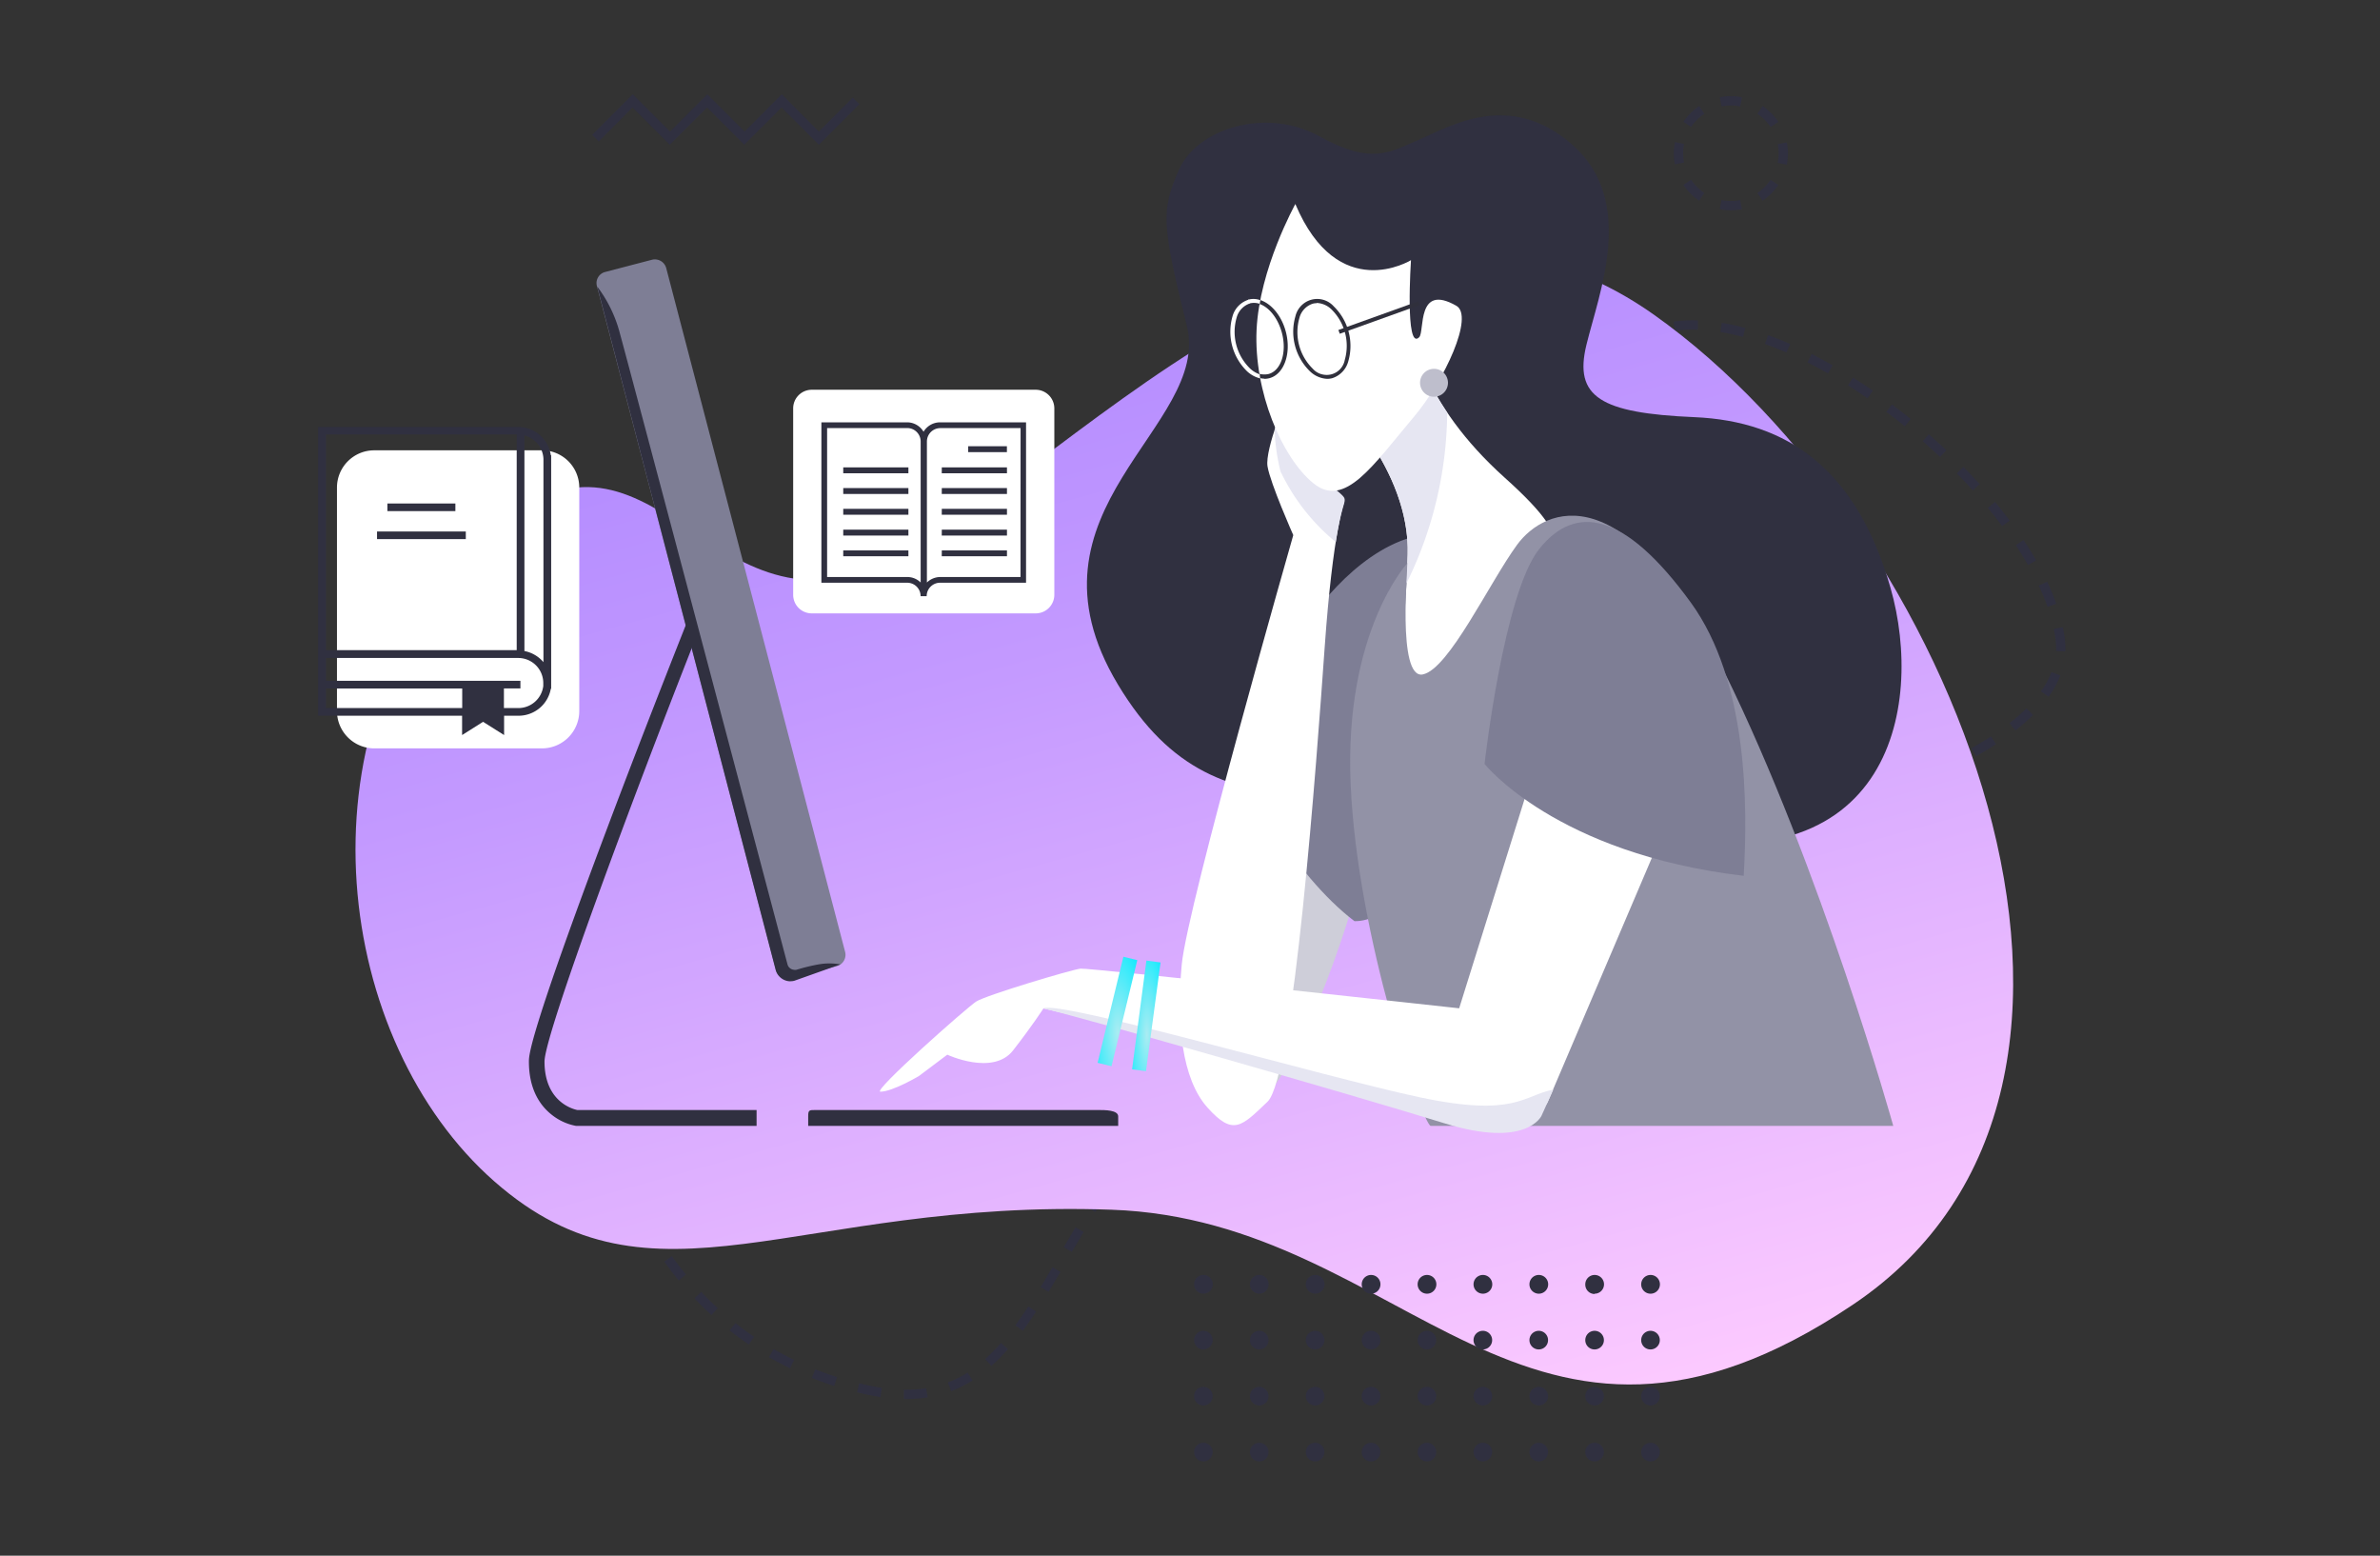 <svg xmlns="http://www.w3.org/2000/svg" xmlns:xlink="http://www.w3.org/1999/xlink" viewBox="0 0 404 264"><rect x="0" y="0" width="404" height="264" fill="#333333" stroke="none"/><defs><style>.cls-1{fill:none;}.cls-2{fill:#303040;}.cls-3{fill:url(#s2);}.cls-4{fill:#fff;}.cls-5{fill:#ceced9;}.cls-6{fill:#7e7e95;}.cls-7{fill:#9292a6;}.cls-8{fill:#e6e6f2;}.cls-9{fill:#30303c;}.cls-10{fill:url(#s3);}.cls-11{fill:url(#s1);}.cls-12{fill:#bebecc;}</style><linearGradient id="s2" x1="-102.51" y1="528" x2="-101.92" y2="526.54" gradientTransform="matrix(281.37, 0, 0, -191.99, 28938.64, 101340.29)" gradientUnits="userSpaceOnUse"><stop offset="0" stop-color="#9673ff"/><stop offset="0.5" stop-color="#c399ff"/><stop offset="1" stop-color="#fcf"/></linearGradient><radialGradient id="s3" cx="-87.24" cy="516.08" r="0.86" gradientTransform="matrix(6.72, 0, 0, -21.29, 775.99, 11162.69)" gradientUnits="userSpaceOnUse"><stop offset="0" stop-color="#aaecf2"/><stop offset="1" stop-color="#00eaff"/></radialGradient><radialGradient id="s1" cx="-81.25" cy="516.23" r="0.86" gradientTransform="matrix(4.83, 0, 0, -21.55, 587.12, 11300.52)" xlink:href="#s3"/></defs><path  class="cls-1" d="M0,0H404V264H0Z"/><path  class="cls-2" d="M284.08,54.57a24.8,24.8,0,0,1,4.13-.2l0,1.58a22.71,22.71,0,0,0-3.87.18Zm8.19.22a38.67,38.67,0,0,1,4,.87l-.41,1.52c-1.26-.34-2.54-.62-3.83-.84Zm-15.92,2.73a16,16,0,0,1,3.7-2l.55,1.48a14.07,14.07,0,0,0-3.34,1.77Zm23.78-.64c1.24.44,2.49.94,3.75,1.49l-.63,1.45c-1.23-.53-2.45-1-3.66-1.46Zm7.4,3.2c1.18.6,2.36,1.24,3.55,1.91l-.78,1.38c-1.17-.66-2.33-1.29-3.49-1.87Zm-35.49,2a17.27,17.27,0,0,1,1.25-1.7l1.21,1c-.4.5-.78,1-1.13,1.55l-.66-.42.66.42c-.36.56-.74,1.1-1.15,1.62l-1.24-1c.38-.49.74-1,1.07-1.51Zm42.5,2c1.13.7,2.25,1.44,3.37,2.21l-.9,1.3c-1.1-.76-2.2-1.48-3.31-2.18Zm-49,4.5a26.65,26.65,0,0,0,2.92-2.28l1.06,1.17a26.77,26.77,0,0,1-3.09,2.42Zm55.62.06c1.07.8,2.13,1.62,3.17,2.47l-1,1.23c-1-.84-2.07-1.65-3.13-2.44Zm-62.24,3.44c1.16-.48,2.3-1,3.41-1.59l.74,1.4q-1.74.9-3.54,1.65Zm-7.14,2.42c1.21-.34,2.42-.71,3.62-1.1l.5,1.5c-1.2.4-2.44.77-3.7,1.12Zm75.63-.8c1,.88,2,1.78,3,2.7l-1.08,1.15c-1-.91-1.94-1.79-2.94-2.67Zm-83,2.52c1.26-.25,2.5-.51,3.71-.8l.36,1.54c-1.24.29-2.49.56-3.77.81Zm-7.51,1.31c1.26-.19,2.52-.4,3.76-.61l.27,1.56-3.79.62Zm-7.57,1.08,3.79-.52.22,1.57-3.8.52Zm-4.7.62.91-.12.21,1.57-.92.12-2.87.37-.21-1.57,2.88-.37Zm108.66,0c.95,1,1.87,1.94,2.76,2.93l-1.17,1.06c-.88-1-1.79-1.94-2.72-2.89ZM214.15,80.64c1.27-.19,2.53-.37,3.8-.54l.22,1.56-3.79.54Zm-7.58,1.24c1.25-.23,2.51-.45,3.79-.66l.25,1.57c-1.26.2-2.52.42-3.75.64ZM199,83.48c1.24-.31,2.49-.59,3.76-.86l.33,1.55c-1.26.26-2.49.54-3.7.84Zm-7.4,2.18c1.19-.43,2.42-.82,3.68-1.18l.44,1.51c-1.23.36-2.43.75-3.6,1.16Zm147.05-.48c.85,1,1.68,2.09,2.49,3.17l-1.27.94c-.79-1.05-1.6-2.09-2.44-3.1ZM184.51,88.77c1.12-.61,2.29-1.17,3.51-1.7l.63,1.46c-1.18.5-2.31,1-3.39,1.63Zm-6.43,4.43a31.24,31.24,0,0,1,3.09-2.41l.89,1.3a29.23,29.23,0,0,0-2.93,2.29ZM343.5,91.65q1.15,1.72,2.13,3.45l-1.37.78q-1-1.66-2.07-3.36Zm-169.35,6c.37-.54.77-1.06,1.2-1.57l1.21,1c-.39.47-.76,1-1.12,1.47s-.8,1.11-1.22,1.64l-1.24-1c.41-.5.79-1,1.17-1.56ZM347.51,98.7a39.54,39.54,0,0,1,1.54,3.76l-1.49.52a36.29,36.29,0,0,0-1.48-3.6Zm-180,6a37.61,37.61,0,0,0,2.9-2.6l1.12,1.12a37,37,0,0,1-3,2.7Zm182.66,1.73c.14.68.25,1.36.34,2a14.76,14.76,0,0,1,.09,2.1l-1.58-.06a11.34,11.34,0,0,0-.08-1.84c-.08-.64-.19-1.27-.32-1.89ZM161,109c1.15-.64,2.26-1.33,3.35-2l.87,1.31c-1.11.75-2.26,1.45-3.44,2.11Zm-7.06,3.47c1.2-.52,2.4-1.07,3.58-1.65l.7,1.43c-1.2.58-2.42,1.14-3.65,1.67Zm-7.35,3c1.24-.47,2.47-.94,3.7-1.43l.58,1.47c-1.23.49-2.47,1-3.72,1.45Zm203.15-.85a16.15,16.15,0,0,1-2,3.63l-1.29-.92a14.61,14.61,0,0,0,1.78-3.27Zm-207.1,2.33.22-.09.55,1.49-.22.08-3.51,1.31-.56-1.48,3.52-1.31Zm-10.94,4.26c1.22-.52,2.46-1,3.7-1.52l.58,1.47q-1.84.74-3.66,1.5Zm213.41.12a33,33,0,0,1-3,2.64l-1-1.25a32.76,32.76,0,0,0,2.88-2.51Zm-220.65,3.35c1.17-.64,2.36-1.24,3.58-1.82l.68,1.43c-1.19.56-2.36,1.16-3.51,1.78Zm214.37,1.6c-1.07.7-2.2,1.39-3.4,2.07l-.78-1.37c1.17-.67,2.27-1.34,3.32-2ZM117.65,129c1.08-.81,2.18-1.58,3.33-2.3l.84,1.34c-1.1.7-2.18,1.44-3.22,2.22Zm214.29,1.23c-1.17.6-2.36,1.18-3.56,1.74l-.67-1.43c1.18-.55,2.35-1.12,3.51-1.72Zm-220.25,4.23a38.72,38.72,0,0,1,2.85-2.88l1.06,1.17c-.95.87-1.87,1.79-2.74,2.76Zm213.09-.87c-1.19.52-2.41,1-3.65,1.54l-.6-1.47c1.23-.5,2.44-1,3.62-1.52Zm-7.31,3c-1.21.46-2.43.93-3.68,1.39l-.55-1.49,3.67-1.38ZM107,141a39.79,39.79,0,0,1,2.19-3.43l1.28.92a39,39,0,0,0-2.1,3.29Zm203.12-1.74-3.73,1.3-.51-1.5,3.71-1.29Zm-7.45,2.56-3.74,1.23-.49-1.5,3.73-1.23Zm-7.49,2.44-3.76,1.19L290.9,144l3.74-1.19ZM103.7,148.43a40.07,40.07,0,0,1,1.44-3.78l1.45.63c-.51,1.16-1,2.37-1.4,3.64Zm183.92-1.78-3.76,1.17-.47-1.51,3.76-1.16Zm-8.57,2.66-2.7.84-.47-1.51,2.72-.84,1-.32.47,1.51Zm-6.46,2-3.75,1.17-.47-1.51,3.76-1.17Zm-7.5,2.36-3.74,1.19-.49-1.51,3.76-1.2Zm-162.93.65c.14-.68.28-1.35.44-2l1.53.37c-.15.63-.29,1.28-.42,1.94s-.26,1.3-.37,2l-1.56-.29c.12-.66.24-1.31.37-2Zm155.46,1.75c-1.25.41-2.5.82-3.73,1.24l-.5-1.5,3.74-1.25Zm-7.45,2.5-3.7,1.29-.53-1.49,3.71-1.3Zm-7.39,2.63-3.68,1.38-.57-1.47,3.7-1.4Zm-142.09,3.06c.13-1.32.28-2.65.46-4l1.57.22c-.18,1.32-.33,2.62-.46,3.92ZM235.45,164c-1.22.49-2.42,1-3.6,1.49l-.63-1.45c1.2-.51,2.41-1,3.64-1.51Zm-7.2,3.06c-1.21.55-2.39,1.11-3.55,1.67l-.69-1.42c1.17-.57,2.37-1.13,3.59-1.68Zm-128,5.2c0-1.32,0-2.66.11-4l1.58.08c-.06,1.31-.1,2.63-.1,3.94Zm120.93-1.75c-.58.3-1.14.61-1.69.91s-1.15.65-1.71,1l-.8-1.37,1.74-1c.57-.32,1.14-.63,1.72-.93Zm-6.69,3.92c-1.1.72-2.17,1.45-3.2,2.2l-.93-1.28c1-.76,2.14-1.51,3.26-2.24Zm-113.88,5.87c-.12-1.33-.21-2.66-.27-4l1.58-.07c.06,1.33.14,2.65.27,3.94ZM208.25,179c-1,.81-2,1.65-3,2.5l-1-1.18c1-.86,2-1.71,3-2.55Zm-5.81,5.14c-.93.92-1.84,1.85-2.71,2.78l-1.16-1.08c.89-1,1.81-1.89,2.77-2.83ZM101.8,188.28c-.26-1.3-.48-2.62-.68-4l1.57-.22c.19,1.31.41,2.61.66,3.89Zm95.34,1.54c-.85,1-1.67,2-2.46,3l-1.25-1c.82-1,1.65-2.06,2.5-3.06Zm-93.34,6.26c-.4-1.26-.77-2.55-1.1-3.87l1.53-.39c.33,1.28.69,2.55,1.08,3.79Zm88.53-.14c-.77,1.07-1.51,2.13-2.24,3.19l-1.31-.88c.73-1.08,1.49-2.16,2.27-3.24Zm-85.64,7.67c-.55-1.22-1.07-2.46-1.55-3.72l1.47-.57c.48,1.24,1,2.45,1.52,3.64ZM188,202.39c-.71,1.11-1.39,2.22-2.06,3.32l-1.35-.82c.67-1.11,1.37-2.22,2.08-3.35Zm-77.47,8.34c-.71-1.14-1.38-2.31-2-3.5l1.4-.75c.62,1.17,1.27,2.3,2,3.41Zm73.41-1.66c-.67,1.14-1.33,2.27-2,3.38l-1.37-.8,2-3.39Zm-68.72,8.22c-.86-1-1.67-2.1-2.46-3.2l1.29-.92c.76,1.07,1.56,2.11,2.39,3.12ZM180,215.84c-.67,1.14-1.34,2.27-2,3.39l-1.35-.82c.66-1.09,1.33-2.21,2-3.36Zm-59.23,7.32c-1-.91-2-1.86-2.88-2.84l1.15-1.09c.9,1,1.83,1.87,2.8,2.76Zm55.11-.59c-.72,1.11-1.47,2.2-2.25,3.26l-1.28-.93c.75-1,1.48-2.08,2.21-3.19Zm-48.77,5.59c-1.12-.76-2.21-1.55-3.26-2.39l1-1.24c1,.81,2.08,1.59,3.16,2.32Zm44,.78a33.11,33.11,0,0,1-2.82,2.86l-1.06-1.18a31.39,31.39,0,0,0,2.69-2.72Zm-37,3.26c-1.22-.59-2.41-1.22-3.58-1.89l.79-1.37c1.14.65,2.29,1.26,3.47,1.83Zm7.5,3c-1.29-.41-2.56-.87-3.8-1.36l.58-1.47c1.21.48,2.45.92,3.7,1.32Zm23.48-.94a20,20,0,0,1-3.64,1.82l-.55-1.48a18.78,18.78,0,0,0,3.36-1.67Zm-17.61,2.47q-1-.21-2-.45l.37-1.53c.64.15,1.28.3,1.93.43s1.29.25,1.91.34l-.23,1.56c-.65-.1-1.32-.22-2-.36Zm10,.4a24,24,0,0,1-4.06.29l0-1.59a20.84,20.84,0,0,0,3.78-.26Z"/><path  class="cls-3" d="M280.77,53.42c-50.2-35.54-101.77,29.91-132,42.73s-39.24-33.72-69-2.5-22.89,83.07,4.14,106.83,51.12,2.92,104.78,4.81c50.4,1.77,70.06,53.51,125.81,16.13S331,89,280.77,53.42Z"/><path  class="cls-4" d="M92,76.42H63.53a6.32,6.32,0,0,0-6.33,6.32h0v38A6.34,6.34,0,0,0,63.52,127H92a6.34,6.34,0,0,0,6.33-6.33h0V82.75A6.32,6.32,0,0,0,92,76.42Z"/><path  class="cls-2" d="M82,122.49l-3.56,2.25v-3.28H54v-49H88a5.59,5.59,0,0,1,5.5,4.8h.06v38.69l0,.93h-.06A5.56,5.56,0,0,1,88,121.46H85.57v3.28Zm6-2.33a4.27,4.27,0,0,0,4.22-3.74l0-.33c0-.06,0-.12,0-.18A4.25,4.25,0,0,0,88,111.66H55.34v3.87h33v1.3h-2.8v3.32Zm-32.66,0H78.46v-3.32H55.34Zm36.91-7.83V77.89a4.3,4.3,0,0,0-3.23-4v36.59a5.62,5.62,0,0,1,3.23,1.89Zm-36.91-2H87.71V73.73H55.34ZM64,91.49v-1.3H79.07v1.3Zm1.76-4.75v-1.3H77.3v1.3Z"/><path  class="cls-5" d="M230.21,151.51S220,187.94,209.83,189.4s4.36-53.92,5.82-59.27,14.56,21.38,14.56,21.38Z"/><path  class="cls-2" d="M201.46,55.27c-4.29-17.22-4.38-19.63-1.3-26.53S214.9,18.11,224,23.15s12.18,2.52,17,.5,15.25-8.57,26,1,4.44,25.05,2.29,33.88,2.38,11.58,18.3,12.26,27.58,8.91,33.33,29,.16,52.68-45,41-68.23,5.18-86.15-24.62S205.75,72.48,201.46,55.27Z"/><path  class="cls-6" d="M247.44,90.9C236.58,88.47,227,98.71,223,104.21s-12.35,27.38-12.35,27.38,8.7,16.74,19.27,24.73c10.48.24,24.8-26.9,24.8-26.9S258.31,93.33,247.44,90.9Z"/><path  class="cls-4" d="M218.56,67s-3.88,9.24-3.4,12.15,4.37,11.66,4.37,11.66-18,62.93-18.93,72.86,0,19.42,4.37,24.29,5.77,3.21,10.19-1,8.33-57.73,9.71-77.24,3.32-24.58,3.32-24.58-4.78-4.57-6.72-5.54S219.05,68.44,218.56,67Z"/><path  class="cls-4" d="M224.87,66c1.46,1,14.56,13.6,14.08,28.18s-1.45,14.57-1,19.43-1.46,19.91,9.71,28.17c3.14,2.33,7.76-24.29,12.13-37.89,3.27-10.18,9.71-10.2-4.37-22.83S239,56.29,238,50,224.87,66,224.87,66Z"/><path  class="cls-7" d="M292.63,113.86c16.61,33.65,28.75,77.21,28.75,77.21H242.83c-1.56-.92-12.43-31.92-13.56-58S239,95.45,239,95.45s-1.91,19.9,2.52,19,11.3-15.57,16-22S276,80.2,292.63,113.86Z"/><path  class="cls-4" d="M287.37,129.23,262.73,187s-2.42,5.83-16.5,1.45c-16.56-5.14-69.11-17.32-69.11-17.32s-1.75,2.75-5.15,7.12-11.17.73-11.17.73L156,182.59s-4.48,2.67-6.55,2.67c-1.46,0,14.61-14.23,16.26-15.3s16.2-5.42,17.71-5.58,64.27,6.73,64.27,6.73l16.59-53.06Z"/><path  class="cls-6" d="M131.71,164.61a1.93,1.93,0,0,0,.9,1.19,1.76,1.76,0,0,0,.71.24,2,2,0,0,0,.76,0l8-2.09a2,2,0,0,0,1.39-2.37L113.08,45.46a2,2,0,0,0-2.37-1.39l-8,2.09a1.94,1.94,0,0,0-1.39,2.37h0Z"/><path  class="cls-2" d="M134.18,166.51a2.2,2.2,0,0,0,.67-.08l7.8-2.77a10.51,10.51,0,0,0-3.71,0,32.18,32.18,0,0,0-3.73.91,1.35,1.35,0,0,1-.49,0,1.31,1.31,0,0,1-.47-.16,1.46,1.46,0,0,1-.37-.33,1.24,1.24,0,0,1-.21-.45s-27-101.86-28.43-107a22.57,22.57,0,0,0-3.86-8l30.27,115.9a2.62,2.62,0,0,0,2.53,2Z"/><path  class="cls-2" d="M97.79,191.07h30.64v-2.7H98c-.71-.14-5.57-1.38-5.57-8.22,0-4.59,14.95-44.71,25.58-71.65L117,104.6c-.07.17-7.29,18.29-13.85,35.73-13.37,35.5-13.37,38.75-13.37,39.82,0,5,2.13,7.67,3.92,9.06a9.33,9.33,0,0,0,4,1.84Z"/><path  class="cls-2" d="M137.19,191.07v-1.62c0-1.07.15-1.08,1.22-1.08h48.05c1.07,0,3.35,0,3.35,1.08v1.62Z"/><path  class="cls-8" d="M238,50a46.67,46.67,0,0,0,7.66,20A66.61,66.61,0,0,1,238.74,99c.08-1.41.15-3,.2-4.84C239.43,79.62,226.33,67,224.87,66c0,0,12.13-22.35,13.11-16Z"/><path  class="cls-8" d="M216.37,72.91q1-3,2.2-5.93c.48,1.46,1,11.66,2.91,12.63s6.4,4.08,6.71,4.9-.45,1.09-1.44,7.48a34.88,34.88,0,0,1-9.39-12,34.32,34.32,0,0,1-1-7.12Z"/><path  class="cls-4" d="M213.3,56c-.47,10.45,4.29,21.64,9.63,26s10.1-3,17-11.17c5.34-6.31,10.32-17.21,7.28-18.94-6.8-3.89-5.34,4.37-6.31,5.34-2.43,2.43-1.39-13.08-1.39-13.08s-12.37,7.65-19.63-9.53C219.88,34.66,213.78,45.57,213.3,56Z"/><path  class="cls-9" d="M214.61,64.29a3.56,3.56,0,0,0,.86-.11c2.5-.66,3.76-4.2,2.8-7.87s-3.8-6.13-6.31-5.47a4.13,4.13,0,0,0-2.73,2.86A9.36,9.36,0,0,0,211.68,63a4.5,4.5,0,0,0,2.94,1.26ZM212.8,51.41c2,0,4,2.1,4.8,5.07.88,3.32-.16,6.47-2.31,7a3.47,3.47,0,0,1-3.17-1,8.75,8.75,0,0,1-2.27-8.6,3.47,3.47,0,0,1,2.26-2.43,2.72,2.72,0,0,1,.69-.09Zm12.49,12.88a3.48,3.48,0,0,0,.85-.11,4.12,4.12,0,0,0,2.73-2.87A9.37,9.37,0,0,0,226.41,52a3.77,3.77,0,0,0-5.33-.31,3.84,3.84,0,0,0-1.19,2A9.38,9.38,0,0,0,222.35,63,4.52,4.52,0,0,0,225.29,64.29Zm-1.81-12.88A3.81,3.81,0,0,1,226,52.49a8.68,8.68,0,0,1,2.27,8.6,3.11,3.11,0,0,1-3.64,2.48,3.06,3.06,0,0,1-1.79-1,8.7,8.7,0,0,1-2.27-8.61,3.44,3.44,0,0,1,2.26-2.42,2.59,2.59,0,0,1,.68-.09Z"/><path  class="cls-4" d="M213.91,64.21A4.92,4.92,0,0,1,211.68,63a9.37,9.37,0,0,1-2.46-9.33A4.09,4.09,0,0,1,212,50.84l.18.65a3.49,3.49,0,0,0-2.27,2.43,8.68,8.68,0,0,0,2.27,8.6,4.45,4.45,0,0,0,1.65,1Z"/><path  class="cls-9" d="M227.19,56l.23.64L241,51.76l-.23-.64Z"/><path  class="cls-8" d="M263.67,184.91l-2,4.43s-2.48,5.63-16.55,1.26c-15.47-4.8-61.95-18.08-68-19.47,2.8-1.44,47.56,11.61,63.82,15.07s17.68-.33,22.71-1.29Z"/><path id="Path_1471-2" class="cls-10" d="M188.68,180.94l4.37-18-2.36-.58-4.37,18Z"/><path id="Path_1472-2" class="cls-11" d="M194.53,181.78,197,163.33l-2.4-.32-2.43,18.46Z"/><path  class="cls-6" d="M252,129.63s3.26-29,9.31-36.51,14.31-6.51,25.68,9.1c9.81,13.47,9.68,34.73,9,46.41-31.95-3.77-44-19-44-19Z"/><path  class="cls-12" d="M243.43,67.33A2.37,2.37,0,1,0,241.05,65,2.37,2.37,0,0,0,243.43,67.33Z"/><path  class="cls-4" d="M212.13,51.49a3,3,0,0,1,1.7.07c.13-.63.1-.62.1-.62a3.38,3.38,0,0,0-2-.1C211.65,51.06,212.13,51.49,212.13,51.49Z"/><path  class="cls-2" d="M204.27,219.54a1.59,1.59,0,1,0-1.58-1.59,1.59,1.59,0,0,0,1.58,1.59Z"/><path  class="cls-2" d="M213.76,219.54a1.59,1.59,0,1,0-1.59-1.59,1.59,1.59,0,0,0,1.59,1.59Z"/><path  class="cls-2" d="M223.24,219.54a1.59,1.59,0,1,0-1.58-1.59,1.58,1.58,0,0,0,1.58,1.59Z"/><path  class="cls-2" d="M232.73,219.54a1.59,1.59,0,1,0-1.58-1.59,1.59,1.59,0,0,0,1.58,1.59Z"/><path  class="cls-2" d="M242.22,219.54a1.59,1.59,0,1,0-1.58-1.59,1.59,1.59,0,0,0,1.58,1.59Z"/><path  class="cls-2" d="M251.71,219.54a1.59,1.59,0,1,0-1.58-1.59,1.59,1.59,0,0,0,1.58,1.59Z"/><path  class="cls-2" d="M261.2,219.54a1.59,1.59,0,1,0-1.58-1.59,1.59,1.59,0,0,0,1.58,1.59Z"/><path  class="cls-2" d="M270.68,219.54A1.59,1.59,0,1,0,269.1,218a1.58,1.58,0,0,0,1.58,1.59Z"/><path  class="cls-2" d="M280.17,219.54a1.59,1.59,0,1,0-1.58-1.59,1.58,1.58,0,0,0,1.58,1.59Z"/><path  class="cls-2" d="M204.27,229a1.58,1.58,0,1,0-1.58-1.58,1.58,1.58,0,0,0,1.58,1.58Z"/><path  class="cls-2" d="M213.76,229a1.58,1.58,0,1,0-1.59-1.58,1.58,1.58,0,0,0,1.59,1.58Z"/><path  class="cls-2" d="M223.24,229a1.58,1.58,0,1,0-1.58-1.58,1.57,1.57,0,0,0,1.58,1.58Z"/><path  class="cls-2" d="M232.73,229a1.58,1.58,0,1,0-1.58-1.58,1.58,1.58,0,0,0,1.58,1.58Z"/><path  class="cls-2" d="M242.22,229a1.58,1.58,0,1,0-1.58-1.58,1.58,1.58,0,0,0,1.58,1.58Z"/><path  class="cls-2" d="M251.71,229a1.58,1.58,0,1,0-1.58-1.58,1.58,1.58,0,0,0,1.58,1.58Z"/><path  class="cls-2" d="M261.2,229a1.58,1.58,0,1,0-1.58-1.58A1.58,1.58,0,0,0,261.2,229Z"/><path  class="cls-2" d="M270.68,229a1.58,1.58,0,1,0-1.58-1.58,1.57,1.57,0,0,0,1.58,1.58Z"/><path  class="cls-2" d="M280.17,229a1.58,1.58,0,1,0-1.58-1.58,1.57,1.57,0,0,0,1.58,1.58Z"/><path  class="cls-2" d="M204.27,238.51a1.58,1.58,0,1,0-1.58-1.58,1.58,1.58,0,0,0,1.58,1.58Z"/><path  class="cls-2" d="M213.76,238.51a1.58,1.58,0,1,0-1.59-1.58,1.58,1.58,0,0,0,1.59,1.58Z"/><path  class="cls-2" d="M223.24,238.51a1.58,1.58,0,1,0-1.58-1.58,1.58,1.58,0,0,0,1.58,1.58Z"/><path  class="cls-2" d="M232.73,238.51a1.58,1.58,0,1,0-1.58-1.58,1.58,1.58,0,0,0,1.58,1.58Z"/><path  class="cls-2" d="M242.22,238.51a1.58,1.58,0,1,0-1.58-1.58,1.58,1.58,0,0,0,1.58,1.58Z"/><path  class="cls-2" d="M251.71,238.51a1.58,1.58,0,1,0-1.58-1.58,1.58,1.58,0,0,0,1.58,1.58Z"/><path  class="cls-2" d="M261.2,238.51a1.58,1.58,0,1,0-1.58-1.58,1.58,1.58,0,0,0,1.58,1.58Z"/><path  class="cls-2" d="M270.68,238.51a1.58,1.58,0,1,0-1.58-1.58,1.58,1.58,0,0,0,1.58,1.58Z"/><path  class="cls-2" d="M280.17,238.51a1.58,1.58,0,1,0-1.58-1.58,1.58,1.58,0,0,0,1.58,1.58Z"/><path  class="cls-2" d="M204.27,248a1.58,1.58,0,1,0-1.58-1.58,1.58,1.58,0,0,0,1.58,1.58Z"/><path  class="cls-2" d="M213.76,248a1.58,1.58,0,1,0-1.59-1.58,1.58,1.58,0,0,0,1.59,1.58Z"/><path  class="cls-2" d="M223.24,248a1.58,1.58,0,1,0-1.58-1.58,1.58,1.58,0,0,0,1.58,1.58Z"/><path  class="cls-2" d="M232.73,248a1.58,1.58,0,1,0-1.58-1.58,1.58,1.58,0,0,0,1.58,1.58Z"/><path  class="cls-2" d="M242.22,248a1.58,1.58,0,1,0-1.58-1.58,1.58,1.58,0,0,0,1.58,1.58Z"/><path  class="cls-2" d="M251.71,248a1.58,1.58,0,1,0-1.58-1.58,1.58,1.58,0,0,0,1.58,1.58Z"/><path  class="cls-2" d="M261.2,248a1.58,1.58,0,1,0-1.58-1.58A1.58,1.58,0,0,0,261.2,248Z"/><path  class="cls-2" d="M270.68,248a1.58,1.58,0,1,0-1.58-1.58,1.58,1.58,0,0,0,1.58,1.58Z"/><path  class="cls-2" d="M280.17,248a1.58,1.58,0,1,0-1.58-1.58,1.58,1.58,0,0,0,1.58,1.58Z"/><path  class="cls-2" d="M107.41,16l6.33,6.33L120.06,16l6.33,6.33L132.71,16,139,22.33l5.76-5.77,1.12,1.12L139,24.56l-6.33-6.32-6.33,6.32-6.32-6.32-6.33,6.32-6.32-6.32L101.64,24l-1.12-1.11Z"/><path  class="cls-4" d="M175.8,66.14h-38a3.16,3.16,0,0,0-3.16,3.16h0v31.63a3.15,3.15,0,0,0,3.16,3.16h38a3.16,3.16,0,0,0,3.17-3.16h0V69.3a3.17,3.17,0,0,0-3.17-3.16Z"/><path  class="cls-2" d="M156.3,101.17h1a2.28,2.28,0,0,1,2.27-2.28h14.6V71.67h-14.6a3.26,3.26,0,0,0-2.8,1.6,3.24,3.24,0,0,0-2.8-1.6H139.43V98.89H154a2.27,2.27,0,0,1,2.27,2.28ZM154,72.64a2.28,2.28,0,0,1,2.28,2.28V98.85a3.21,3.21,0,0,0-2.28-.93H140.4V72.64Zm19.23,25.28H159.62a3.29,3.29,0,0,0-2.28.93V74.92a2.28,2.28,0,0,1,2.28-2.27h13.62ZM143.14,94.4H154.2v-1H143.14Zm16.72,0h11.07v-1H159.87Zm-16.72-3.52H154.2v-1H143.14Zm16.72,0h11.07v-1H159.87Zm-16.72-3.53H154.2v-1H143.14Zm16.72,0h11.07v-1H159.87Zm-16.72-3.52H154.2v-1H143.14Zm16.72,0h11.07v-1H159.87Zm-16.72-3.52H154.2v-1H143.14Zm16.72,0h11.07v-1H159.87Zm4.49-3.58h6.57v-1h-6.57Z"/><path  class="cls-2" d="M291.93,16.51a9.62,9.62,0,0,1,3.78,0l-.31,1.55a8,8,0,0,0-3.16,0ZM299.2,18a10,10,0,0,1,2.67,2.67l-1.31.89a8.23,8.23,0,0,0-2.24-2.24Zm-13.44,2.67A9.69,9.69,0,0,1,288.43,18l.88,1.31a8.06,8.06,0,0,0-2.24,2.23Zm17.55,3.49a9.62,9.62,0,0,1,0,3.78l-1.55-.3a8.05,8.05,0,0,0,0-3.17ZM284.13,26a10.08,10.08,0,0,1,.18-1.89l1.55.31a8.4,8.4,0,0,0,0,3.16l-1.55.31A9.92,9.92,0,0,1,284.13,26Zm17.74,5.39a9.87,9.87,0,0,1-2.68,2.67l-.88-1.31a8.23,8.23,0,0,0,2.24-2.24Zm-13.44,2.67a9.77,9.77,0,0,1-2.68-2.68l1.32-.88a8.06,8.06,0,0,0,2.23,2.24Zm7.27,1.44a9.62,9.62,0,0,1-3.78,0l.31-1.55a8,8,0,0,0,3.16,0Z"/></svg>